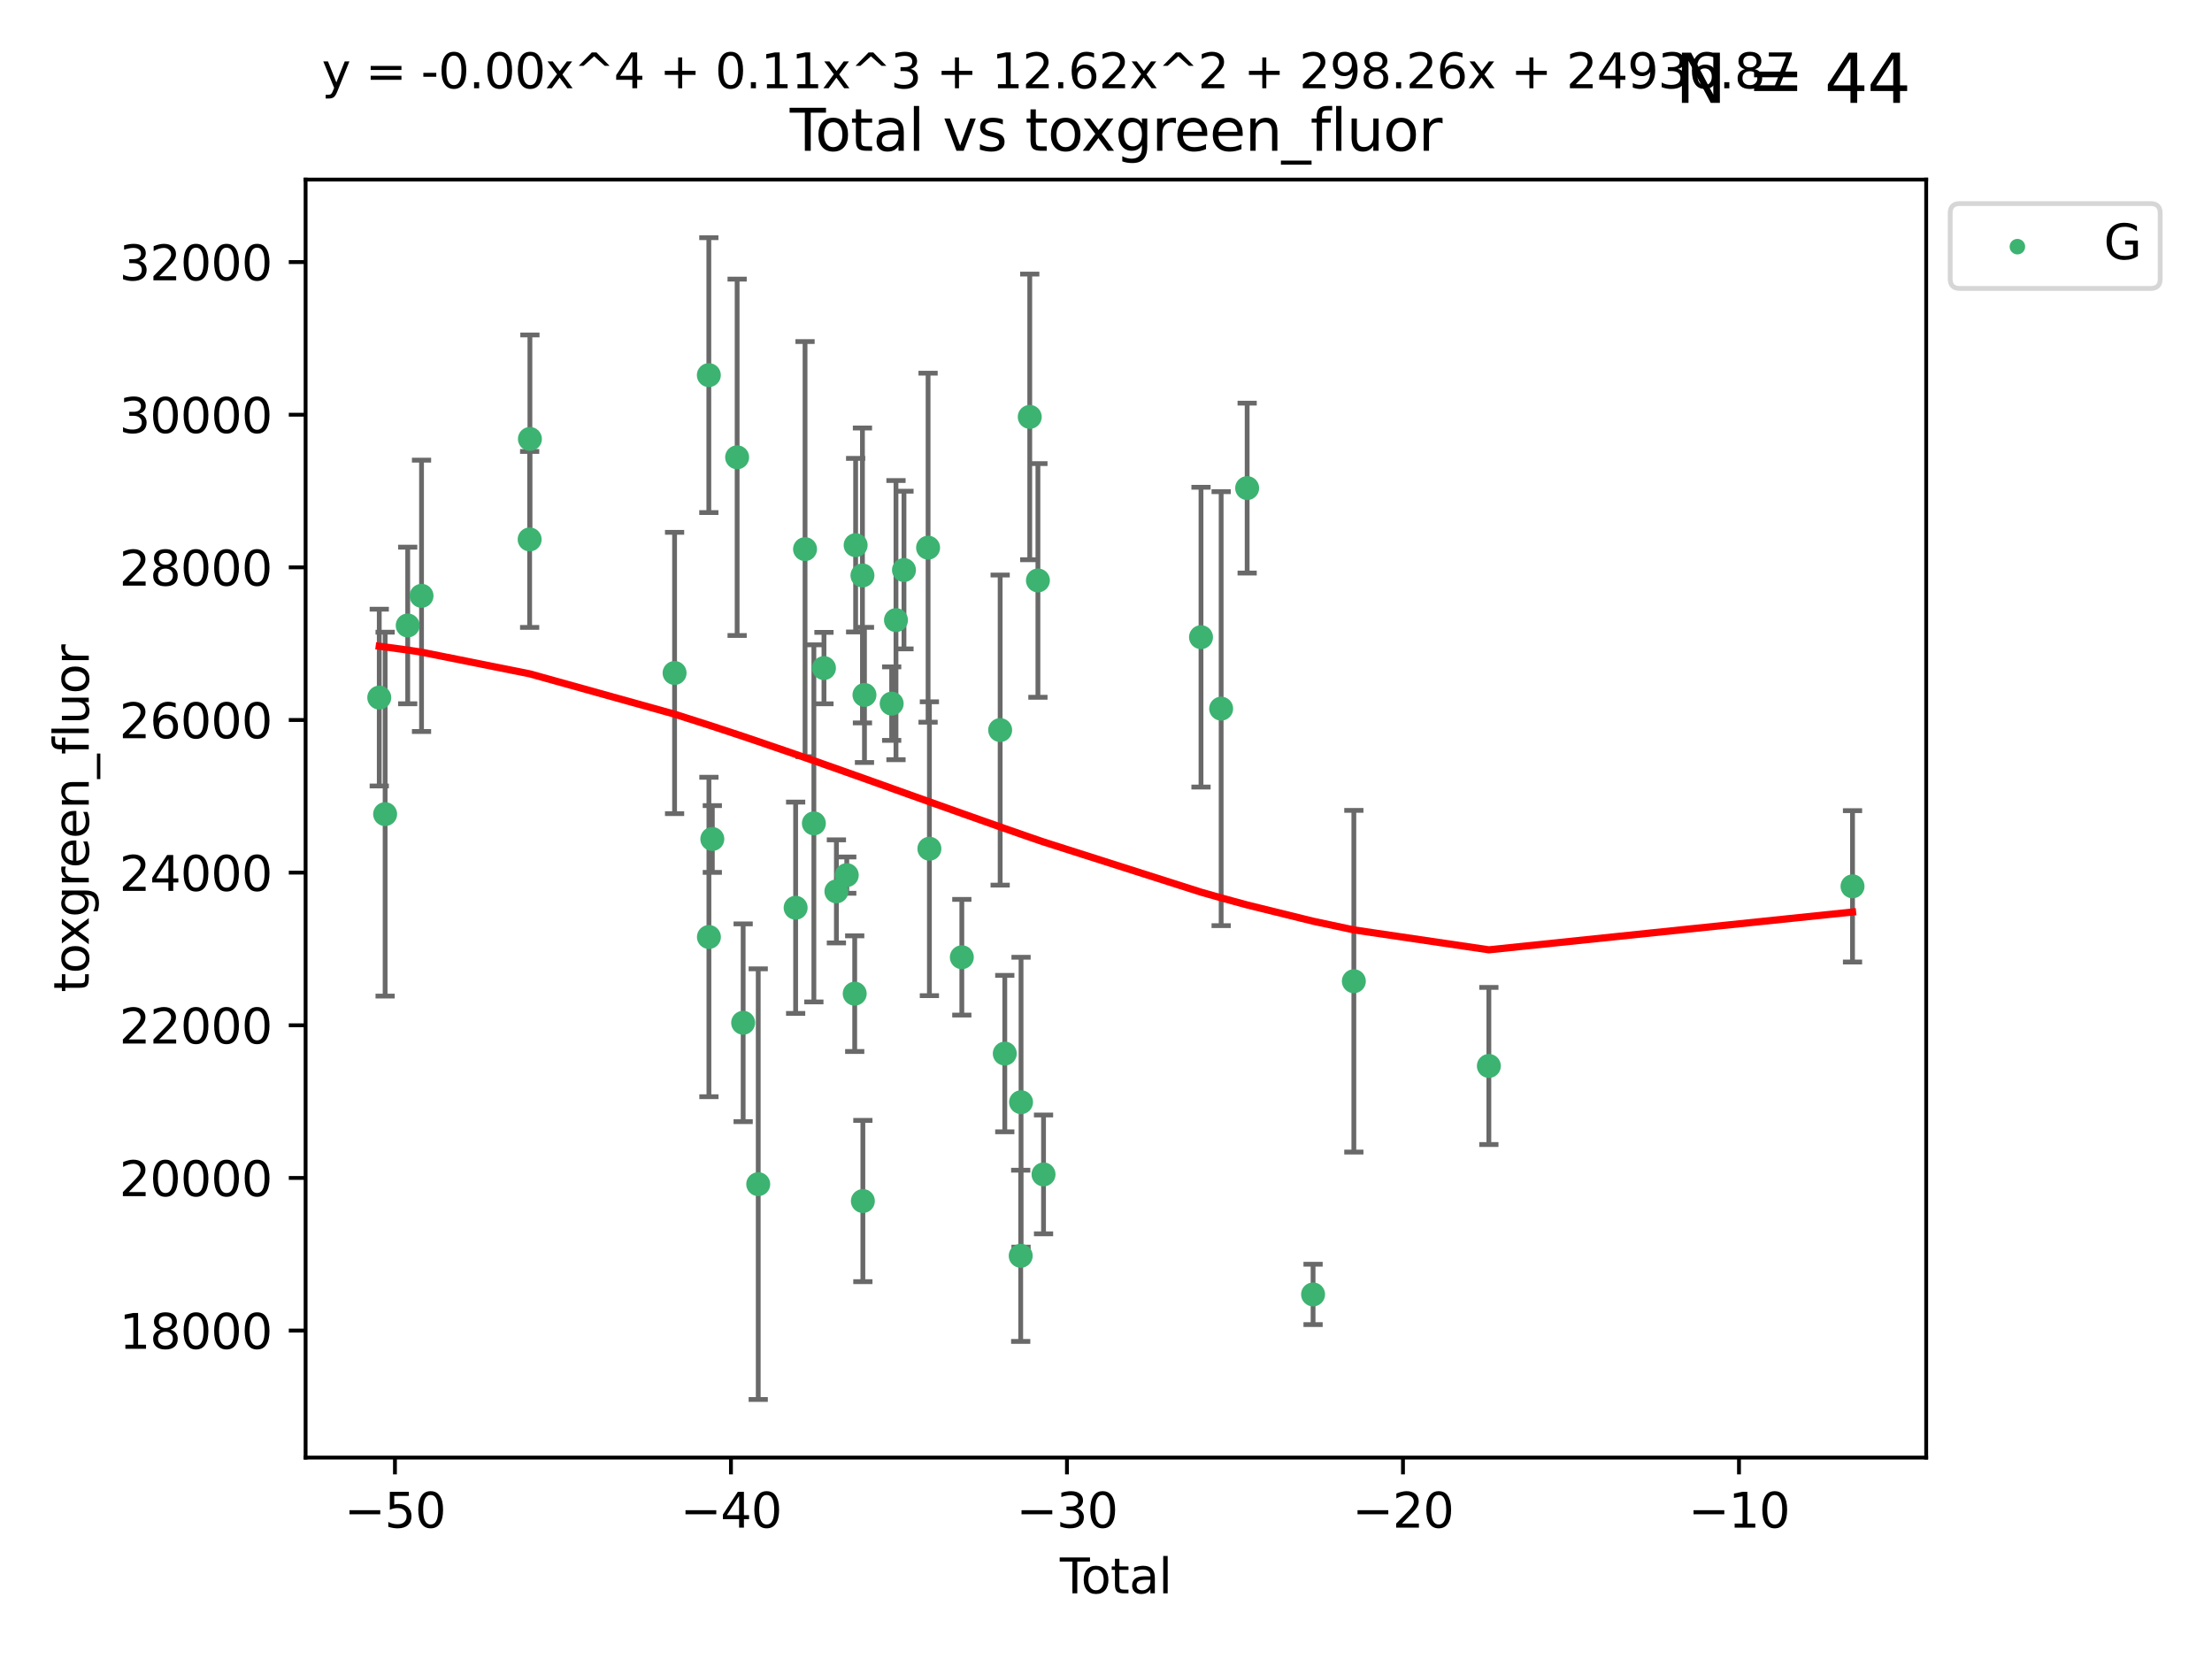 <?xml version="1.0" encoding="utf-8" standalone="no"?>
<!DOCTYPE svg PUBLIC "-//W3C//DTD SVG 1.1//EN"
  "http://www.w3.org/Graphics/SVG/1.1/DTD/svg11.dtd">
<svg xmlns:xlink="http://www.w3.org/1999/xlink" width="460.8pt" height="345.6pt" viewBox="0 0 460.8 345.6" xmlns="http://www.w3.org/2000/svg" version="1.1">
 <defs>
  <style type="text/css">*{stroke-linejoin: round; stroke-linecap: butt}</style>
 </defs>
 <g id="figure_1">
  <g id="patch_1">
   <path d="M 0 345.6 
L 460.8 345.6 
L 460.8 0 
L 0 0 
z
" style="fill: #ffffff"/>
  </g>
  <g id="axes_1">
   <g id="patch_2">
    <path d="M 63.661 303.64 
L 401.26 303.64 
L 401.26 37.411 
L 63.661 37.411 
z
" style="fill: #ffffff"/>
   </g>
   <g id="PathCollection_1">
    <defs>
     <path id="macd0b3ce5d" d="M 0 1.118 
C 0.297 1.118 0.581 1 0.791 0.791 
C 1 0.581 1.118 0.297 1.118 0 
C 1.118 -0.297 1 -0.581 0.791 -0.791 
C 0.581 -1 0.297 -1.118 0 -1.118 
C -0.297 -1.118 -0.581 -1 -0.791 -0.791 
C -1 -0.581 -1.118 -0.297 -1.118 0 
C -1.118 0.297 -1 0.581 -0.791 0.791 
C -0.581 1 -0.297 1.118 0 1.118 
z
" style="stroke: #3cb371"/>
    </defs>
    <g clip-path="url(#pa3735750d0)">
     <use xlink:href="#macd0b3ce5d" x="79.007" y="145.32" style="fill: #3cb371; stroke: #3cb371"/>
     <use xlink:href="#macd0b3ce5d" x="80.229" y="169.597" style="fill: #3cb371; stroke: #3cb371"/>
     <use xlink:href="#macd0b3ce5d" x="84.933" y="130.296" style="fill: #3cb371; stroke: #3cb371"/>
     <use xlink:href="#macd0b3ce5d" x="87.812" y="124.121" style="fill: #3cb371; stroke: #3cb371"/>
     <use xlink:href="#macd0b3ce5d" x="110.336" y="112.372" style="fill: #3cb371; stroke: #3cb371"/>
     <use xlink:href="#macd0b3ce5d" x="110.39" y="91.441" style="fill: #3cb371; stroke: #3cb371"/>
     <use xlink:href="#macd0b3ce5d" x="140.528" y="140.196" style="fill: #3cb371; stroke: #3cb371"/>
     <use xlink:href="#macd0b3ce5d" x="147.663" y="78.146" style="fill: #3cb371; stroke: #3cb371"/>
     <use xlink:href="#macd0b3ce5d" x="147.681" y="195.193" style="fill: #3cb371; stroke: #3cb371"/>
     <use xlink:href="#macd0b3ce5d" x="148.389" y="174.778" style="fill: #3cb371; stroke: #3cb371"/>
     <use xlink:href="#macd0b3ce5d" x="153.558" y="95.264" style="fill: #3cb371; stroke: #3cb371"/>
     <use xlink:href="#macd0b3ce5d" x="154.813" y="213.059" style="fill: #3cb371; stroke: #3cb371"/>
     <use xlink:href="#macd0b3ce5d" x="157.953" y="246.683" style="fill: #3cb371; stroke: #3cb371"/>
     <use xlink:href="#macd0b3ce5d" x="165.747" y="189.102" style="fill: #3cb371; stroke: #3cb371"/>
     <use xlink:href="#macd0b3ce5d" x="167.706" y="114.391" style="fill: #3cb371; stroke: #3cb371"/>
     <use xlink:href="#macd0b3ce5d" x="169.545" y="171.524" style="fill: #3cb371; stroke: #3cb371"/>
     <use xlink:href="#macd0b3ce5d" x="171.647" y="139.172" style="fill: #3cb371; stroke: #3cb371"/>
     <use xlink:href="#macd0b3ce5d" x="174.237" y="185.694" style="fill: #3cb371; stroke: #3cb371"/>
     <use xlink:href="#macd0b3ce5d" x="176.396" y="182.306" style="fill: #3cb371; stroke: #3cb371"/>
     <use xlink:href="#macd0b3ce5d" x="178.052" y="206.998" style="fill: #3cb371; stroke: #3cb371"/>
     <use xlink:href="#macd0b3ce5d" x="178.245" y="113.569" style="fill: #3cb371; stroke: #3cb371"/>
     <use xlink:href="#macd0b3ce5d" x="179.664" y="119.877" style="fill: #3cb371; stroke: #3cb371"/>
     <use xlink:href="#macd0b3ce5d" x="179.751" y="250.197" style="fill: #3cb371; stroke: #3cb371"/>
     <use xlink:href="#macd0b3ce5d" x="180.085" y="144.766" style="fill: #3cb371; stroke: #3cb371"/>
     <use xlink:href="#macd0b3ce5d" x="185.753" y="146.577" style="fill: #3cb371; stroke: #3cb371"/>
     <use xlink:href="#macd0b3ce5d" x="186.65" y="129.182" style="fill: #3cb371; stroke: #3cb371"/>
     <use xlink:href="#macd0b3ce5d" x="188.314" y="118.751" style="fill: #3cb371; stroke: #3cb371"/>
     <use xlink:href="#macd0b3ce5d" x="193.336" y="114.09" style="fill: #3cb371; stroke: #3cb371"/>
     <use xlink:href="#macd0b3ce5d" x="193.611" y="176.805" style="fill: #3cb371; stroke: #3cb371"/>
     <use xlink:href="#macd0b3ce5d" x="200.366" y="199.409" style="fill: #3cb371; stroke: #3cb371"/>
     <use xlink:href="#macd0b3ce5d" x="208.351" y="152.089" style="fill: #3cb371; stroke: #3cb371"/>
     <use xlink:href="#macd0b3ce5d" x="209.315" y="219.481" style="fill: #3cb371; stroke: #3cb371"/>
     <use xlink:href="#macd0b3ce5d" x="212.632" y="261.609" style="fill: #3cb371; stroke: #3cb371"/>
     <use xlink:href="#macd0b3ce5d" x="212.704" y="229.607" style="fill: #3cb371; stroke: #3cb371"/>
     <use xlink:href="#macd0b3ce5d" x="214.517" y="86.847" style="fill: #3cb371; stroke: #3cb371"/>
     <use xlink:href="#macd0b3ce5d" x="216.218" y="120.915" style="fill: #3cb371; stroke: #3cb371"/>
     <use xlink:href="#macd0b3ce5d" x="217.387" y="244.649" style="fill: #3cb371; stroke: #3cb371"/>
     <use xlink:href="#macd0b3ce5d" x="250.191" y="132.733" style="fill: #3cb371; stroke: #3cb371"/>
     <use xlink:href="#macd0b3ce5d" x="254.388" y="147.623" style="fill: #3cb371; stroke: #3cb371"/>
     <use xlink:href="#macd0b3ce5d" x="259.805" y="101.68" style="fill: #3cb371; stroke: #3cb371"/>
     <use xlink:href="#macd0b3ce5d" x="273.537" y="269.651" style="fill: #3cb371; stroke: #3cb371"/>
     <use xlink:href="#macd0b3ce5d" x="282.031" y="204.406" style="fill: #3cb371; stroke: #3cb371"/>
     <use xlink:href="#macd0b3ce5d" x="310.157" y="222.057" style="fill: #3cb371; stroke: #3cb371"/>
     <use xlink:href="#macd0b3ce5d" x="385.915" y="184.64" style="fill: #3cb371; stroke: #3cb371"/>
    </g>
   </g>
   <g id="matplotlib.axis_1">
    <g id="xtick_1">
     <g id="line2d_1">
      <defs>
       <path id="m3fa43f0f62" d="M 0 0 
L 0 3.5 
" style="stroke: #000000; stroke-width: 0.8"/>
      </defs>
      <g>
       <use xlink:href="#m3fa43f0f62" x="82.275" y="303.64" style="stroke: #000000; stroke-width: 0.8"/>
      </g>
     </g>
     <g id="text_1">
      <!-- −50 -->
      <g transform="translate(71.722 318.238)scale(0.1 -0.1)">
       <defs>
        <path id="DejaVuSans-2212" d="M 678 2272 
L 4684 2272 
L 4684 1741 
L 678 1741 
L 678 2272 
z
" transform="scale(0.016)"/>
        <path id="DejaVuSans-35" d="M 691 4666 
L 3169 4666 
L 3169 4134 
L 1269 4134 
L 1269 2991 
Q 1406 3038 1543 3061 
Q 1681 3084 1819 3084 
Q 2600 3084 3056 2656 
Q 3513 2228 3513 1497 
Q 3513 744 3044 326 
Q 2575 -91 1722 -91 
Q 1428 -91 1123 -41 
Q 819 9 494 109 
L 494 744 
Q 775 591 1075 516 
Q 1375 441 1709 441 
Q 2250 441 2565 725 
Q 2881 1009 2881 1497 
Q 2881 1984 2565 2268 
Q 2250 2553 1709 2553 
Q 1456 2553 1204 2497 
Q 953 2441 691 2322 
L 691 4666 
z
" transform="scale(0.016)"/>
        <path id="DejaVuSans-30" d="M 2034 4250 
Q 1547 4250 1301 3770 
Q 1056 3291 1056 2328 
Q 1056 1369 1301 889 
Q 1547 409 2034 409 
Q 2525 409 2770 889 
Q 3016 1369 3016 2328 
Q 3016 3291 2770 3770 
Q 2525 4250 2034 4250 
z
M 2034 4750 
Q 2819 4750 3233 4129 
Q 3647 3509 3647 2328 
Q 3647 1150 3233 529 
Q 2819 -91 2034 -91 
Q 1250 -91 836 529 
Q 422 1150 422 2328 
Q 422 3509 836 4129 
Q 1250 4750 2034 4750 
z
" transform="scale(0.016)"/>
       </defs>
       <use xlink:href="#DejaVuSans-2212"/>
       <use xlink:href="#DejaVuSans-35" x="83.789"/>
       <use xlink:href="#DejaVuSans-30" x="147.412"/>
      </g>
     </g>
    </g>
    <g id="xtick_2">
     <g id="line2d_2">
      <g>
       <use xlink:href="#m3fa43f0f62" x="152.272" y="303.64" style="stroke: #000000; stroke-width: 0.8"/>
      </g>
     </g>
     <g id="text_2">
      <!-- −40 -->
      <g transform="translate(141.719 318.238)scale(0.1 -0.1)">
       <defs>
        <path id="DejaVuSans-34" d="M 2419 4116 
L 825 1625 
L 2419 1625 
L 2419 4116 
z
M 2253 4666 
L 3047 4666 
L 3047 1625 
L 3713 1625 
L 3713 1100 
L 3047 1100 
L 3047 0 
L 2419 0 
L 2419 1100 
L 313 1100 
L 313 1709 
L 2253 4666 
z
" transform="scale(0.016)"/>
       </defs>
       <use xlink:href="#DejaVuSans-2212"/>
       <use xlink:href="#DejaVuSans-34" x="83.789"/>
       <use xlink:href="#DejaVuSans-30" x="147.412"/>
      </g>
     </g>
    </g>
    <g id="xtick_3">
     <g id="line2d_3">
      <g>
       <use xlink:href="#m3fa43f0f62" x="222.269" y="303.64" style="stroke: #000000; stroke-width: 0.8"/>
      </g>
     </g>
     <g id="text_3">
      <!-- −30 -->
      <g transform="translate(211.717 318.238)scale(0.1 -0.1)">
       <defs>
        <path id="DejaVuSans-33" d="M 2597 2516 
Q 3050 2419 3304 2112 
Q 3559 1806 3559 1356 
Q 3559 666 3084 287 
Q 2609 -91 1734 -91 
Q 1441 -91 1130 -33 
Q 819 25 488 141 
L 488 750 
Q 750 597 1062 519 
Q 1375 441 1716 441 
Q 2309 441 2620 675 
Q 2931 909 2931 1356 
Q 2931 1769 2642 2001 
Q 2353 2234 1838 2234 
L 1294 2234 
L 1294 2753 
L 1863 2753 
Q 2328 2753 2575 2939 
Q 2822 3125 2822 3475 
Q 2822 3834 2567 4026 
Q 2313 4219 1838 4219 
Q 1578 4219 1281 4162 
Q 984 4106 628 3988 
L 628 4550 
Q 988 4650 1302 4700 
Q 1616 4750 1894 4750 
Q 2613 4750 3031 4423 
Q 3450 4097 3450 3541 
Q 3450 3153 3228 2886 
Q 3006 2619 2597 2516 
z
" transform="scale(0.016)"/>
       </defs>
       <use xlink:href="#DejaVuSans-2212"/>
       <use xlink:href="#DejaVuSans-33" x="83.789"/>
       <use xlink:href="#DejaVuSans-30" x="147.412"/>
      </g>
     </g>
    </g>
    <g id="xtick_4">
     <g id="line2d_4">
      <g>
       <use xlink:href="#m3fa43f0f62" x="292.266" y="303.64" style="stroke: #000000; stroke-width: 0.8"/>
      </g>
     </g>
     <g id="text_4">
      <!-- −20 -->
      <g transform="translate(281.714 318.238)scale(0.1 -0.1)">
       <defs>
        <path id="DejaVuSans-32" d="M 1228 531 
L 3431 531 
L 3431 0 
L 469 0 
L 469 531 
Q 828 903 1448 1529 
Q 2069 2156 2228 2338 
Q 2531 2678 2651 2914 
Q 2772 3150 2772 3378 
Q 2772 3750 2511 3984 
Q 2250 4219 1831 4219 
Q 1534 4219 1204 4116 
Q 875 4013 500 3803 
L 500 4441 
Q 881 4594 1212 4672 
Q 1544 4750 1819 4750 
Q 2544 4750 2975 4387 
Q 3406 4025 3406 3419 
Q 3406 3131 3298 2873 
Q 3191 2616 2906 2266 
Q 2828 2175 2409 1742 
Q 1991 1309 1228 531 
z
" transform="scale(0.016)"/>
       </defs>
       <use xlink:href="#DejaVuSans-2212"/>
       <use xlink:href="#DejaVuSans-32" x="83.789"/>
       <use xlink:href="#DejaVuSans-30" x="147.412"/>
      </g>
     </g>
    </g>
    <g id="xtick_5">
     <g id="line2d_5">
      <g>
       <use xlink:href="#m3fa43f0f62" x="362.263" y="303.64" style="stroke: #000000; stroke-width: 0.8"/>
      </g>
     </g>
     <g id="text_5">
      <!-- −10 -->
      <g transform="translate(351.711 318.238)scale(0.1 -0.1)">
       <defs>
        <path id="DejaVuSans-31" d="M 794 531 
L 1825 531 
L 1825 4091 
L 703 3866 
L 703 4441 
L 1819 4666 
L 2450 4666 
L 2450 531 
L 3481 531 
L 3481 0 
L 794 0 
L 794 531 
z
" transform="scale(0.016)"/>
       </defs>
       <use xlink:href="#DejaVuSans-2212"/>
       <use xlink:href="#DejaVuSans-31" x="83.789"/>
       <use xlink:href="#DejaVuSans-30" x="147.412"/>
      </g>
     </g>
    </g>
    <g id="text_6">
     <!-- Total -->
     <g transform="translate(220.784 331.917)scale(0.1 -0.1)">
      <defs>
       <path id="DejaVuSans-54" d="M -19 4666 
L 3928 4666 
L 3928 4134 
L 2272 4134 
L 2272 0 
L 1638 0 
L 1638 4134 
L -19 4134 
L -19 4666 
z
" transform="scale(0.016)"/>
       <path id="DejaVuSans-6f" d="M 1959 3097 
Q 1497 3097 1228 2736 
Q 959 2375 959 1747 
Q 959 1119 1226 758 
Q 1494 397 1959 397 
Q 2419 397 2687 759 
Q 2956 1122 2956 1747 
Q 2956 2369 2687 2733 
Q 2419 3097 1959 3097 
z
M 1959 3584 
Q 2709 3584 3137 3096 
Q 3566 2609 3566 1747 
Q 3566 888 3137 398 
Q 2709 -91 1959 -91 
Q 1206 -91 779 398 
Q 353 888 353 1747 
Q 353 2609 779 3096 
Q 1206 3584 1959 3584 
z
" transform="scale(0.016)"/>
       <path id="DejaVuSans-74" d="M 1172 4494 
L 1172 3500 
L 2356 3500 
L 2356 3053 
L 1172 3053 
L 1172 1153 
Q 1172 725 1289 603 
Q 1406 481 1766 481 
L 2356 481 
L 2356 0 
L 1766 0 
Q 1100 0 847 248 
Q 594 497 594 1153 
L 594 3053 
L 172 3053 
L 172 3500 
L 594 3500 
L 594 4494 
L 1172 4494 
z
" transform="scale(0.016)"/>
       <path id="DejaVuSans-61" d="M 2194 1759 
Q 1497 1759 1228 1600 
Q 959 1441 959 1056 
Q 959 750 1161 570 
Q 1363 391 1709 391 
Q 2188 391 2477 730 
Q 2766 1069 2766 1631 
L 2766 1759 
L 2194 1759 
z
M 3341 1997 
L 3341 0 
L 2766 0 
L 2766 531 
Q 2569 213 2275 61 
Q 1981 -91 1556 -91 
Q 1019 -91 701 211 
Q 384 513 384 1019 
Q 384 1609 779 1909 
Q 1175 2209 1959 2209 
L 2766 2209 
L 2766 2266 
Q 2766 2663 2505 2880 
Q 2244 3097 1772 3097 
Q 1472 3097 1187 3025 
Q 903 2953 641 2809 
L 641 3341 
Q 956 3463 1253 3523 
Q 1550 3584 1831 3584 
Q 2591 3584 2966 3190 
Q 3341 2797 3341 1997 
z
" transform="scale(0.016)"/>
       <path id="DejaVuSans-6c" d="M 603 4863 
L 1178 4863 
L 1178 0 
L 603 0 
L 603 4863 
z
" transform="scale(0.016)"/>
      </defs>
      <use xlink:href="#DejaVuSans-54"/>
      <use xlink:href="#DejaVuSans-6f" x="44.084"/>
      <use xlink:href="#DejaVuSans-74" x="105.266"/>
      <use xlink:href="#DejaVuSans-61" x="144.475"/>
      <use xlink:href="#DejaVuSans-6c" x="205.754"/>
     </g>
    </g>
   </g>
   <g id="matplotlib.axis_2">
    <g id="ytick_1">
     <g id="line2d_6">
      <defs>
       <path id="m1c083dc491" d="M 0 0 
L -3.5 0 
" style="stroke: #000000; stroke-width: 0.8"/>
      </defs>
      <g>
       <use xlink:href="#m1c083dc491" x="63.661" y="277.18" style="stroke: #000000; stroke-width: 0.8"/>
      </g>
     </g>
     <g id="text_7">
      <!-- 18000 -->
      <g transform="translate(24.849 280.979)scale(0.1 -0.1)">
       <defs>
        <path id="DejaVuSans-38" d="M 2034 2216 
Q 1584 2216 1326 1975 
Q 1069 1734 1069 1313 
Q 1069 891 1326 650 
Q 1584 409 2034 409 
Q 2484 409 2743 651 
Q 3003 894 3003 1313 
Q 3003 1734 2745 1975 
Q 2488 2216 2034 2216 
z
M 1403 2484 
Q 997 2584 770 2862 
Q 544 3141 544 3541 
Q 544 4100 942 4425 
Q 1341 4750 2034 4750 
Q 2731 4750 3128 4425 
Q 3525 4100 3525 3541 
Q 3525 3141 3298 2862 
Q 3072 2584 2669 2484 
Q 3125 2378 3379 2068 
Q 3634 1759 3634 1313 
Q 3634 634 3220 271 
Q 2806 -91 2034 -91 
Q 1263 -91 848 271 
Q 434 634 434 1313 
Q 434 1759 690 2068 
Q 947 2378 1403 2484 
z
M 1172 3481 
Q 1172 3119 1398 2916 
Q 1625 2713 2034 2713 
Q 2441 2713 2670 2916 
Q 2900 3119 2900 3481 
Q 2900 3844 2670 4047 
Q 2441 4250 2034 4250 
Q 1625 4250 1398 4047 
Q 1172 3844 1172 3481 
z
" transform="scale(0.016)"/>
       </defs>
       <use xlink:href="#DejaVuSans-31"/>
       <use xlink:href="#DejaVuSans-38" x="63.623"/>
       <use xlink:href="#DejaVuSans-30" x="127.246"/>
       <use xlink:href="#DejaVuSans-30" x="190.869"/>
       <use xlink:href="#DejaVuSans-30" x="254.492"/>
      </g>
     </g>
    </g>
    <g id="ytick_2">
     <g id="line2d_7">
      <g>
       <use xlink:href="#m1c083dc491" x="63.661" y="245.382" style="stroke: #000000; stroke-width: 0.8"/>
      </g>
     </g>
     <g id="text_8">
      <!-- 20000 -->
      <g transform="translate(24.849 249.181)scale(0.1 -0.1)">
       <use xlink:href="#DejaVuSans-32"/>
       <use xlink:href="#DejaVuSans-30" x="63.623"/>
       <use xlink:href="#DejaVuSans-30" x="127.246"/>
       <use xlink:href="#DejaVuSans-30" x="190.869"/>
       <use xlink:href="#DejaVuSans-30" x="254.492"/>
      </g>
     </g>
    </g>
    <g id="ytick_3">
     <g id="line2d_8">
      <g>
       <use xlink:href="#m1c083dc491" x="63.661" y="213.584" style="stroke: #000000; stroke-width: 0.8"/>
      </g>
     </g>
     <g id="text_9">
      <!-- 22000 -->
      <g transform="translate(24.849 217.383)scale(0.1 -0.1)">
       <use xlink:href="#DejaVuSans-32"/>
       <use xlink:href="#DejaVuSans-32" x="63.623"/>
       <use xlink:href="#DejaVuSans-30" x="127.246"/>
       <use xlink:href="#DejaVuSans-30" x="190.869"/>
       <use xlink:href="#DejaVuSans-30" x="254.492"/>
      </g>
     </g>
    </g>
    <g id="ytick_4">
     <g id="line2d_9">
      <g>
       <use xlink:href="#m1c083dc491" x="63.661" y="181.786" style="stroke: #000000; stroke-width: 0.8"/>
      </g>
     </g>
     <g id="text_10">
      <!-- 24000 -->
      <g transform="translate(24.849 185.585)scale(0.1 -0.1)">
       <use xlink:href="#DejaVuSans-32"/>
       <use xlink:href="#DejaVuSans-34" x="63.623"/>
       <use xlink:href="#DejaVuSans-30" x="127.246"/>
       <use xlink:href="#DejaVuSans-30" x="190.869"/>
       <use xlink:href="#DejaVuSans-30" x="254.492"/>
      </g>
     </g>
    </g>
    <g id="ytick_5">
     <g id="line2d_10">
      <g>
       <use xlink:href="#m1c083dc491" x="63.661" y="149.988" style="stroke: #000000; stroke-width: 0.8"/>
      </g>
     </g>
     <g id="text_11">
      <!-- 26000 -->
      <g transform="translate(24.849 153.787)scale(0.1 -0.1)">
       <defs>
        <path id="DejaVuSans-36" d="M 2113 2584 
Q 1688 2584 1439 2293 
Q 1191 2003 1191 1497 
Q 1191 994 1439 701 
Q 1688 409 2113 409 
Q 2538 409 2786 701 
Q 3034 994 3034 1497 
Q 3034 2003 2786 2293 
Q 2538 2584 2113 2584 
z
M 3366 4563 
L 3366 3988 
Q 3128 4100 2886 4159 
Q 2644 4219 2406 4219 
Q 1781 4219 1451 3797 
Q 1122 3375 1075 2522 
Q 1259 2794 1537 2939 
Q 1816 3084 2150 3084 
Q 2853 3084 3261 2657 
Q 3669 2231 3669 1497 
Q 3669 778 3244 343 
Q 2819 -91 2113 -91 
Q 1303 -91 875 529 
Q 447 1150 447 2328 
Q 447 3434 972 4092 
Q 1497 4750 2381 4750 
Q 2619 4750 2861 4703 
Q 3103 4656 3366 4563 
z
" transform="scale(0.016)"/>
       </defs>
       <use xlink:href="#DejaVuSans-32"/>
       <use xlink:href="#DejaVuSans-36" x="63.623"/>
       <use xlink:href="#DejaVuSans-30" x="127.246"/>
       <use xlink:href="#DejaVuSans-30" x="190.869"/>
       <use xlink:href="#DejaVuSans-30" x="254.492"/>
      </g>
     </g>
    </g>
    <g id="ytick_6">
     <g id="line2d_11">
      <g>
       <use xlink:href="#m1c083dc491" x="63.661" y="118.19" style="stroke: #000000; stroke-width: 0.8"/>
      </g>
     </g>
     <g id="text_12">
      <!-- 28000 -->
      <g transform="translate(24.849 121.99)scale(0.1 -0.1)">
       <use xlink:href="#DejaVuSans-32"/>
       <use xlink:href="#DejaVuSans-38" x="63.623"/>
       <use xlink:href="#DejaVuSans-30" x="127.246"/>
       <use xlink:href="#DejaVuSans-30" x="190.869"/>
       <use xlink:href="#DejaVuSans-30" x="254.492"/>
      </g>
     </g>
    </g>
    <g id="ytick_7">
     <g id="line2d_12">
      <g>
       <use xlink:href="#m1c083dc491" x="63.661" y="86.392" style="stroke: #000000; stroke-width: 0.8"/>
      </g>
     </g>
     <g id="text_13">
      <!-- 30000 -->
      <g transform="translate(24.849 90.192)scale(0.1 -0.1)">
       <use xlink:href="#DejaVuSans-33"/>
       <use xlink:href="#DejaVuSans-30" x="63.623"/>
       <use xlink:href="#DejaVuSans-30" x="127.246"/>
       <use xlink:href="#DejaVuSans-30" x="190.869"/>
       <use xlink:href="#DejaVuSans-30" x="254.492"/>
      </g>
     </g>
    </g>
    <g id="ytick_8">
     <g id="line2d_13">
      <g>
       <use xlink:href="#m1c083dc491" x="63.661" y="54.595" style="stroke: #000000; stroke-width: 0.8"/>
      </g>
     </g>
     <g id="text_14">
      <!-- 32000 -->
      <g transform="translate(24.849 58.394)scale(0.1 -0.1)">
       <use xlink:href="#DejaVuSans-33"/>
       <use xlink:href="#DejaVuSans-32" x="63.623"/>
       <use xlink:href="#DejaVuSans-30" x="127.246"/>
       <use xlink:href="#DejaVuSans-30" x="190.869"/>
       <use xlink:href="#DejaVuSans-30" x="254.492"/>
      </g>
     </g>
    </g>
    <g id="text_15">
     <!-- toxgreen_fluor -->
     <g transform="translate(18.491 206.72)rotate(-90)scale(0.1 -0.1)">
      <defs>
       <path id="DejaVuSans-78" d="M 3513 3500 
L 2247 1797 
L 3578 0 
L 2900 0 
L 1881 1375 
L 863 0 
L 184 0 
L 1544 1831 
L 300 3500 
L 978 3500 
L 1906 2253 
L 2834 3500 
L 3513 3500 
z
" transform="scale(0.016)"/>
       <path id="DejaVuSans-67" d="M 2906 1791 
Q 2906 2416 2648 2759 
Q 2391 3103 1925 3103 
Q 1463 3103 1205 2759 
Q 947 2416 947 1791 
Q 947 1169 1205 825 
Q 1463 481 1925 481 
Q 2391 481 2648 825 
Q 2906 1169 2906 1791 
z
M 3481 434 
Q 3481 -459 3084 -895 
Q 2688 -1331 1869 -1331 
Q 1566 -1331 1297 -1286 
Q 1028 -1241 775 -1147 
L 775 -588 
Q 1028 -725 1275 -790 
Q 1522 -856 1778 -856 
Q 2344 -856 2625 -561 
Q 2906 -266 2906 331 
L 2906 616 
Q 2728 306 2450 153 
Q 2172 0 1784 0 
Q 1141 0 747 490 
Q 353 981 353 1791 
Q 353 2603 747 3093 
Q 1141 3584 1784 3584 
Q 2172 3584 2450 3431 
Q 2728 3278 2906 2969 
L 2906 3500 
L 3481 3500 
L 3481 434 
z
" transform="scale(0.016)"/>
       <path id="DejaVuSans-72" d="M 2631 2963 
Q 2534 3019 2420 3045 
Q 2306 3072 2169 3072 
Q 1681 3072 1420 2755 
Q 1159 2438 1159 1844 
L 1159 0 
L 581 0 
L 581 3500 
L 1159 3500 
L 1159 2956 
Q 1341 3275 1631 3429 
Q 1922 3584 2338 3584 
Q 2397 3584 2469 3576 
Q 2541 3569 2628 3553 
L 2631 2963 
z
" transform="scale(0.016)"/>
       <path id="DejaVuSans-65" d="M 3597 1894 
L 3597 1613 
L 953 1613 
Q 991 1019 1311 708 
Q 1631 397 2203 397 
Q 2534 397 2845 478 
Q 3156 559 3463 722 
L 3463 178 
Q 3153 47 2828 -22 
Q 2503 -91 2169 -91 
Q 1331 -91 842 396 
Q 353 884 353 1716 
Q 353 2575 817 3079 
Q 1281 3584 2069 3584 
Q 2775 3584 3186 3129 
Q 3597 2675 3597 1894 
z
M 3022 2063 
Q 3016 2534 2758 2815 
Q 2500 3097 2075 3097 
Q 1594 3097 1305 2825 
Q 1016 2553 972 2059 
L 3022 2063 
z
" transform="scale(0.016)"/>
       <path id="DejaVuSans-6e" d="M 3513 2113 
L 3513 0 
L 2938 0 
L 2938 2094 
Q 2938 2591 2744 2837 
Q 2550 3084 2163 3084 
Q 1697 3084 1428 2787 
Q 1159 2491 1159 1978 
L 1159 0 
L 581 0 
L 581 3500 
L 1159 3500 
L 1159 2956 
Q 1366 3272 1645 3428 
Q 1925 3584 2291 3584 
Q 2894 3584 3203 3211 
Q 3513 2838 3513 2113 
z
" transform="scale(0.016)"/>
       <path id="DejaVuSans-5f" d="M 3263 -1063 
L 3263 -1509 
L -63 -1509 
L -63 -1063 
L 3263 -1063 
z
" transform="scale(0.016)"/>
       <path id="DejaVuSans-66" d="M 2375 4863 
L 2375 4384 
L 1825 4384 
Q 1516 4384 1395 4259 
Q 1275 4134 1275 3809 
L 1275 3500 
L 2222 3500 
L 2222 3053 
L 1275 3053 
L 1275 0 
L 697 0 
L 697 3053 
L 147 3053 
L 147 3500 
L 697 3500 
L 697 3744 
Q 697 4328 969 4595 
Q 1241 4863 1831 4863 
L 2375 4863 
z
" transform="scale(0.016)"/>
       <path id="DejaVuSans-75" d="M 544 1381 
L 544 3500 
L 1119 3500 
L 1119 1403 
Q 1119 906 1312 657 
Q 1506 409 1894 409 
Q 2359 409 2629 706 
Q 2900 1003 2900 1516 
L 2900 3500 
L 3475 3500 
L 3475 0 
L 2900 0 
L 2900 538 
Q 2691 219 2414 64 
Q 2138 -91 1772 -91 
Q 1169 -91 856 284 
Q 544 659 544 1381 
z
M 1991 3584 
L 1991 3584 
z
" transform="scale(0.016)"/>
      </defs>
      <use xlink:href="#DejaVuSans-74"/>
      <use xlink:href="#DejaVuSans-6f" x="39.209"/>
      <use xlink:href="#DejaVuSans-78" x="97.266"/>
      <use xlink:href="#DejaVuSans-67" x="156.445"/>
      <use xlink:href="#DejaVuSans-72" x="219.922"/>
      <use xlink:href="#DejaVuSans-65" x="258.785"/>
      <use xlink:href="#DejaVuSans-65" x="320.309"/>
      <use xlink:href="#DejaVuSans-6e" x="381.832"/>
      <use xlink:href="#DejaVuSans-5f" x="445.211"/>
      <use xlink:href="#DejaVuSans-66" x="495.211"/>
      <use xlink:href="#DejaVuSans-6c" x="530.416"/>
      <use xlink:href="#DejaVuSans-75" x="558.199"/>
      <use xlink:href="#DejaVuSans-6f" x="621.578"/>
      <use xlink:href="#DejaVuSans-72" x="682.76"/>
     </g>
    </g>
   </g>
   <g id="LineCollection_1">
    <path d="M 79.007 163.732 
L 79.007 126.908 
" clip-path="url(#pa3735750d0)" style="fill: none; stroke: #696969"/>
    <path d="M 80.229 207.501 
L 80.229 131.693 
" clip-path="url(#pa3735750d0)" style="fill: none; stroke: #696969"/>
    <path d="M 84.933 146.61 
L 84.933 113.982 
" clip-path="url(#pa3735750d0)" style="fill: none; stroke: #696969"/>
    <path d="M 87.812 152.384 
L 87.812 95.857 
" clip-path="url(#pa3735750d0)" style="fill: none; stroke: #696969"/>
    <path d="M 110.336 130.698 
L 110.336 94.046 
" clip-path="url(#pa3735750d0)" style="fill: none; stroke: #696969"/>
    <path d="M 110.39 113.102 
L 110.39 69.779 
" clip-path="url(#pa3735750d0)" style="fill: none; stroke: #696969"/>
    <path d="M 140.528 169.496 
L 140.528 110.896 
" clip-path="url(#pa3735750d0)" style="fill: none; stroke: #696969"/>
    <path d="M 147.663 106.78 
L 147.663 49.513 
" clip-path="url(#pa3735750d0)" style="fill: none; stroke: #696969"/>
    <path d="M 147.681 228.467 
L 147.681 161.919 
" clip-path="url(#pa3735750d0)" style="fill: none; stroke: #696969"/>
    <path d="M 148.389 181.735 
L 148.389 167.82 
" clip-path="url(#pa3735750d0)" style="fill: none; stroke: #696969"/>
    <path d="M 153.558 132.382 
L 153.558 58.147 
" clip-path="url(#pa3735750d0)" style="fill: none; stroke: #696969"/>
    <path d="M 154.813 233.659 
L 154.813 192.459 
" clip-path="url(#pa3735750d0)" style="fill: none; stroke: #696969"/>
    <path d="M 157.953 291.539 
L 157.953 201.827 
" clip-path="url(#pa3735750d0)" style="fill: none; stroke: #696969"/>
    <path d="M 165.747 211.113 
L 165.747 167.092 
" clip-path="url(#pa3735750d0)" style="fill: none; stroke: #696969"/>
    <path d="M 167.706 157.627 
L 167.706 71.155 
" clip-path="url(#pa3735750d0)" style="fill: none; stroke: #696969"/>
    <path d="M 169.545 208.719 
L 169.545 134.329 
" clip-path="url(#pa3735750d0)" style="fill: none; stroke: #696969"/>
    <path d="M 171.647 146.611 
L 171.647 131.733 
" clip-path="url(#pa3735750d0)" style="fill: none; stroke: #696969"/>
    <path d="M 174.237 196.431 
L 174.237 174.958 
" clip-path="url(#pa3735750d0)" style="fill: none; stroke: #696969"/>
    <path d="M 176.396 186.085 
L 176.396 178.527 
" clip-path="url(#pa3735750d0)" style="fill: none; stroke: #696969"/>
    <path d="M 178.052 219.045 
L 178.052 194.951 
" clip-path="url(#pa3735750d0)" style="fill: none; stroke: #696969"/>
    <path d="M 178.245 131.647 
L 178.245 95.491 
" clip-path="url(#pa3735750d0)" style="fill: none; stroke: #696969"/>
    <path d="M 179.664 150.594 
L 179.664 89.161 
" clip-path="url(#pa3735750d0)" style="fill: none; stroke: #696969"/>
    <path d="M 179.751 266.994 
L 179.751 233.4 
" clip-path="url(#pa3735750d0)" style="fill: none; stroke: #696969"/>
    <path d="M 180.085 158.84 
L 180.085 130.692 
" clip-path="url(#pa3735750d0)" style="fill: none; stroke: #696969"/>
    <path d="M 185.753 154.235 
L 185.753 138.919 
" clip-path="url(#pa3735750d0)" style="fill: none; stroke: #696969"/>
    <path d="M 186.65 158.257 
L 186.65 100.108 
" clip-path="url(#pa3735750d0)" style="fill: none; stroke: #696969"/>
    <path d="M 188.314 135.172 
L 188.314 102.331 
" clip-path="url(#pa3735750d0)" style="fill: none; stroke: #696969"/>
    <path d="M 193.336 150.444 
L 193.336 77.736 
" clip-path="url(#pa3735750d0)" style="fill: none; stroke: #696969"/>
    <path d="M 193.611 207.414 
L 193.611 146.196 
" clip-path="url(#pa3735750d0)" style="fill: none; stroke: #696969"/>
    <path d="M 200.366 211.458 
L 200.366 187.361 
" clip-path="url(#pa3735750d0)" style="fill: none; stroke: #696969"/>
    <path d="M 208.351 184.386 
L 208.351 119.793 
" clip-path="url(#pa3735750d0)" style="fill: none; stroke: #696969"/>
    <path d="M 209.315 235.774 
L 209.315 203.187 
" clip-path="url(#pa3735750d0)" style="fill: none; stroke: #696969"/>
    <path d="M 212.632 279.442 
L 212.632 243.775 
" clip-path="url(#pa3735750d0)" style="fill: none; stroke: #696969"/>
    <path d="M 212.704 259.799 
L 212.704 199.415 
" clip-path="url(#pa3735750d0)" style="fill: none; stroke: #696969"/>
    <path d="M 214.517 116.602 
L 214.517 57.093 
" clip-path="url(#pa3735750d0)" style="fill: none; stroke: #696969"/>
    <path d="M 216.218 145.255 
L 216.218 96.574 
" clip-path="url(#pa3735750d0)" style="fill: none; stroke: #696969"/>
    <path d="M 217.387 257.028 
L 217.387 232.27 
" clip-path="url(#pa3735750d0)" style="fill: none; stroke: #696969"/>
    <path d="M 250.191 163.96 
L 250.191 101.507 
" clip-path="url(#pa3735750d0)" style="fill: none; stroke: #696969"/>
    <path d="M 254.388 192.827 
L 254.388 102.42 
" clip-path="url(#pa3735750d0)" style="fill: none; stroke: #696969"/>
    <path d="M 259.805 119.378 
L 259.805 83.982 
" clip-path="url(#pa3735750d0)" style="fill: none; stroke: #696969"/>
    <path d="M 273.537 275.936 
L 273.537 263.366 
" clip-path="url(#pa3735750d0)" style="fill: none; stroke: #696969"/>
    <path d="M 282.031 239.996 
L 282.031 168.817 
" clip-path="url(#pa3735750d0)" style="fill: none; stroke: #696969"/>
    <path d="M 310.157 238.422 
L 310.157 205.692 
" clip-path="url(#pa3735750d0)" style="fill: none; stroke: #696969"/>
    <path d="M 385.915 200.407 
L 385.915 168.874 
" clip-path="url(#pa3735750d0)" style="fill: none; stroke: #696969"/>
   </g>
   <g id="line2d_14">
    <defs>
     <path id="m201f6d4715" d="M 2 0 
L -2 -0 
" style="stroke: #696969"/>
    </defs>
    <g clip-path="url(#pa3735750d0)">
     <use xlink:href="#m201f6d4715" x="79.007" y="163.732" style="fill: #696969; stroke: #696969"/>
     <use xlink:href="#m201f6d4715" x="80.229" y="207.501" style="fill: #696969; stroke: #696969"/>
     <use xlink:href="#m201f6d4715" x="84.933" y="146.61" style="fill: #696969; stroke: #696969"/>
     <use xlink:href="#m201f6d4715" x="87.812" y="152.384" style="fill: #696969; stroke: #696969"/>
     <use xlink:href="#m201f6d4715" x="110.336" y="130.698" style="fill: #696969; stroke: #696969"/>
     <use xlink:href="#m201f6d4715" x="110.39" y="113.102" style="fill: #696969; stroke: #696969"/>
     <use xlink:href="#m201f6d4715" x="140.528" y="169.496" style="fill: #696969; stroke: #696969"/>
     <use xlink:href="#m201f6d4715" x="147.663" y="106.78" style="fill: #696969; stroke: #696969"/>
     <use xlink:href="#m201f6d4715" x="147.681" y="228.467" style="fill: #696969; stroke: #696969"/>
     <use xlink:href="#m201f6d4715" x="148.389" y="181.735" style="fill: #696969; stroke: #696969"/>
     <use xlink:href="#m201f6d4715" x="153.558" y="132.382" style="fill: #696969; stroke: #696969"/>
     <use xlink:href="#m201f6d4715" x="154.813" y="233.659" style="fill: #696969; stroke: #696969"/>
     <use xlink:href="#m201f6d4715" x="157.953" y="291.539" style="fill: #696969; stroke: #696969"/>
     <use xlink:href="#m201f6d4715" x="165.747" y="211.113" style="fill: #696969; stroke: #696969"/>
     <use xlink:href="#m201f6d4715" x="167.706" y="157.627" style="fill: #696969; stroke: #696969"/>
     <use xlink:href="#m201f6d4715" x="169.545" y="208.719" style="fill: #696969; stroke: #696969"/>
     <use xlink:href="#m201f6d4715" x="171.647" y="146.611" style="fill: #696969; stroke: #696969"/>
     <use xlink:href="#m201f6d4715" x="174.237" y="196.431" style="fill: #696969; stroke: #696969"/>
     <use xlink:href="#m201f6d4715" x="176.396" y="186.085" style="fill: #696969; stroke: #696969"/>
     <use xlink:href="#m201f6d4715" x="178.052" y="219.045" style="fill: #696969; stroke: #696969"/>
     <use xlink:href="#m201f6d4715" x="178.245" y="131.647" style="fill: #696969; stroke: #696969"/>
     <use xlink:href="#m201f6d4715" x="179.664" y="150.594" style="fill: #696969; stroke: #696969"/>
     <use xlink:href="#m201f6d4715" x="179.751" y="266.994" style="fill: #696969; stroke: #696969"/>
     <use xlink:href="#m201f6d4715" x="180.085" y="158.84" style="fill: #696969; stroke: #696969"/>
     <use xlink:href="#m201f6d4715" x="185.753" y="154.235" style="fill: #696969; stroke: #696969"/>
     <use xlink:href="#m201f6d4715" x="186.65" y="158.257" style="fill: #696969; stroke: #696969"/>
     <use xlink:href="#m201f6d4715" x="188.314" y="135.172" style="fill: #696969; stroke: #696969"/>
     <use xlink:href="#m201f6d4715" x="193.336" y="150.444" style="fill: #696969; stroke: #696969"/>
     <use xlink:href="#m201f6d4715" x="193.611" y="207.414" style="fill: #696969; stroke: #696969"/>
     <use xlink:href="#m201f6d4715" x="200.366" y="211.458" style="fill: #696969; stroke: #696969"/>
     <use xlink:href="#m201f6d4715" x="208.351" y="184.386" style="fill: #696969; stroke: #696969"/>
     <use xlink:href="#m201f6d4715" x="209.315" y="235.774" style="fill: #696969; stroke: #696969"/>
     <use xlink:href="#m201f6d4715" x="212.632" y="279.442" style="fill: #696969; stroke: #696969"/>
     <use xlink:href="#m201f6d4715" x="212.704" y="259.799" style="fill: #696969; stroke: #696969"/>
     <use xlink:href="#m201f6d4715" x="214.517" y="116.602" style="fill: #696969; stroke: #696969"/>
     <use xlink:href="#m201f6d4715" x="216.218" y="145.255" style="fill: #696969; stroke: #696969"/>
     <use xlink:href="#m201f6d4715" x="217.387" y="257.028" style="fill: #696969; stroke: #696969"/>
     <use xlink:href="#m201f6d4715" x="250.191" y="163.96" style="fill: #696969; stroke: #696969"/>
     <use xlink:href="#m201f6d4715" x="254.388" y="192.827" style="fill: #696969; stroke: #696969"/>
     <use xlink:href="#m201f6d4715" x="259.805" y="119.378" style="fill: #696969; stroke: #696969"/>
     <use xlink:href="#m201f6d4715" x="273.537" y="275.936" style="fill: #696969; stroke: #696969"/>
     <use xlink:href="#m201f6d4715" x="282.031" y="239.996" style="fill: #696969; stroke: #696969"/>
     <use xlink:href="#m201f6d4715" x="310.157" y="238.422" style="fill: #696969; stroke: #696969"/>
     <use xlink:href="#m201f6d4715" x="385.915" y="200.407" style="fill: #696969; stroke: #696969"/>
    </g>
   </g>
   <g id="line2d_15">
    <g clip-path="url(#pa3735750d0)">
     <use xlink:href="#m201f6d4715" x="79.007" y="126.908" style="fill: #696969; stroke: #696969"/>
     <use xlink:href="#m201f6d4715" x="80.229" y="131.693" style="fill: #696969; stroke: #696969"/>
     <use xlink:href="#m201f6d4715" x="84.933" y="113.982" style="fill: #696969; stroke: #696969"/>
     <use xlink:href="#m201f6d4715" x="87.812" y="95.857" style="fill: #696969; stroke: #696969"/>
     <use xlink:href="#m201f6d4715" x="110.336" y="94.046" style="fill: #696969; stroke: #696969"/>
     <use xlink:href="#m201f6d4715" x="110.39" y="69.779" style="fill: #696969; stroke: #696969"/>
     <use xlink:href="#m201f6d4715" x="140.528" y="110.896" style="fill: #696969; stroke: #696969"/>
     <use xlink:href="#m201f6d4715" x="147.663" y="49.513" style="fill: #696969; stroke: #696969"/>
     <use xlink:href="#m201f6d4715" x="147.681" y="161.919" style="fill: #696969; stroke: #696969"/>
     <use xlink:href="#m201f6d4715" x="148.389" y="167.82" style="fill: #696969; stroke: #696969"/>
     <use xlink:href="#m201f6d4715" x="153.558" y="58.147" style="fill: #696969; stroke: #696969"/>
     <use xlink:href="#m201f6d4715" x="154.813" y="192.459" style="fill: #696969; stroke: #696969"/>
     <use xlink:href="#m201f6d4715" x="157.953" y="201.827" style="fill: #696969; stroke: #696969"/>
     <use xlink:href="#m201f6d4715" x="165.747" y="167.092" style="fill: #696969; stroke: #696969"/>
     <use xlink:href="#m201f6d4715" x="167.706" y="71.155" style="fill: #696969; stroke: #696969"/>
     <use xlink:href="#m201f6d4715" x="169.545" y="134.329" style="fill: #696969; stroke: #696969"/>
     <use xlink:href="#m201f6d4715" x="171.647" y="131.733" style="fill: #696969; stroke: #696969"/>
     <use xlink:href="#m201f6d4715" x="174.237" y="174.958" style="fill: #696969; stroke: #696969"/>
     <use xlink:href="#m201f6d4715" x="176.396" y="178.527" style="fill: #696969; stroke: #696969"/>
     <use xlink:href="#m201f6d4715" x="178.052" y="194.951" style="fill: #696969; stroke: #696969"/>
     <use xlink:href="#m201f6d4715" x="178.245" y="95.491" style="fill: #696969; stroke: #696969"/>
     <use xlink:href="#m201f6d4715" x="179.664" y="89.161" style="fill: #696969; stroke: #696969"/>
     <use xlink:href="#m201f6d4715" x="179.751" y="233.4" style="fill: #696969; stroke: #696969"/>
     <use xlink:href="#m201f6d4715" x="180.085" y="130.692" style="fill: #696969; stroke: #696969"/>
     <use xlink:href="#m201f6d4715" x="185.753" y="138.919" style="fill: #696969; stroke: #696969"/>
     <use xlink:href="#m201f6d4715" x="186.65" y="100.108" style="fill: #696969; stroke: #696969"/>
     <use xlink:href="#m201f6d4715" x="188.314" y="102.331" style="fill: #696969; stroke: #696969"/>
     <use xlink:href="#m201f6d4715" x="193.336" y="77.736" style="fill: #696969; stroke: #696969"/>
     <use xlink:href="#m201f6d4715" x="193.611" y="146.196" style="fill: #696969; stroke: #696969"/>
     <use xlink:href="#m201f6d4715" x="200.366" y="187.361" style="fill: #696969; stroke: #696969"/>
     <use xlink:href="#m201f6d4715" x="208.351" y="119.793" style="fill: #696969; stroke: #696969"/>
     <use xlink:href="#m201f6d4715" x="209.315" y="203.187" style="fill: #696969; stroke: #696969"/>
     <use xlink:href="#m201f6d4715" x="212.632" y="243.775" style="fill: #696969; stroke: #696969"/>
     <use xlink:href="#m201f6d4715" x="212.704" y="199.415" style="fill: #696969; stroke: #696969"/>
     <use xlink:href="#m201f6d4715" x="214.517" y="57.093" style="fill: #696969; stroke: #696969"/>
     <use xlink:href="#m201f6d4715" x="216.218" y="96.574" style="fill: #696969; stroke: #696969"/>
     <use xlink:href="#m201f6d4715" x="217.387" y="232.27" style="fill: #696969; stroke: #696969"/>
     <use xlink:href="#m201f6d4715" x="250.191" y="101.507" style="fill: #696969; stroke: #696969"/>
     <use xlink:href="#m201f6d4715" x="254.388" y="102.42" style="fill: #696969; stroke: #696969"/>
     <use xlink:href="#m201f6d4715" x="259.805" y="83.982" style="fill: #696969; stroke: #696969"/>
     <use xlink:href="#m201f6d4715" x="273.537" y="263.366" style="fill: #696969; stroke: #696969"/>
     <use xlink:href="#m201f6d4715" x="282.031" y="168.817" style="fill: #696969; stroke: #696969"/>
     <use xlink:href="#m201f6d4715" x="310.157" y="205.692" style="fill: #696969; stroke: #696969"/>
     <use xlink:href="#m201f6d4715" x="385.915" y="168.874" style="fill: #696969; stroke: #696969"/>
    </g>
   </g>
   <g id="line2d_16">
    <path d="M 79.007 134.621 
L 80.229 134.773 
L 84.933 135.42 
L 87.812 135.86 
L 110.336 140.37 
L 110.39 140.382 
L 140.528 148.775 
L 147.663 151.05 
L 147.681 151.056 
L 148.389 151.287 
L 153.558 152.992 
L 154.813 153.412 
L 157.953 154.471 
L 165.747 157.147 
L 167.706 157.829 
L 169.545 158.472 
L 171.647 159.211 
L 174.237 160.124 
L 176.396 160.888 
L 178.052 161.476 
L 178.245 161.545 
L 179.664 162.05 
L 179.751 162.08 
L 180.085 162.199 
L 185.753 164.222 
L 186.65 164.543 
L 188.314 165.138 
L 193.336 166.933 
L 193.611 167.031 
L 200.366 169.439 
L 208.351 172.259 
L 209.315 172.596 
L 212.632 173.752 
L 212.704 173.777 
L 214.517 174.406 
L 216.218 174.992 
L 217.387 175.393 
L 250.191 185.853 
L 254.388 187.044 
L 259.805 188.519 
L 273.537 191.904 
L 282.031 193.715 
L 310.157 197.866 
L 385.915 189.99 
" clip-path="url(#pa3735750d0)" style="fill: none; stroke: #ff0000; stroke-width: 1.5; stroke-linecap: square"/>
   </g>
   <g id="line2d_17">
    <defs>
     <path id="m875bed3ba1" d="M 0 2 
C 0.53 2 1.039 1.789 1.414 1.414 
C 1.789 1.039 2 0.53 2 0 
C 2 -0.53 1.789 -1.039 1.414 -1.414 
C 1.039 -1.789 0.53 -2 0 -2 
C -0.53 -2 -1.039 -1.789 -1.414 -1.414 
C -1.789 -1.039 -2 -0.53 -2 0 
C -2 0.53 -1.789 1.039 -1.414 1.414 
C -1.039 1.789 -0.53 2 0 2 
z
" style="stroke: #3cb371"/>
    </defs>
    <g clip-path="url(#pa3735750d0)">
     <use xlink:href="#m875bed3ba1" x="79.007" y="145.32" style="fill: #3cb371; stroke: #3cb371"/>
     <use xlink:href="#m875bed3ba1" x="80.229" y="169.597" style="fill: #3cb371; stroke: #3cb371"/>
     <use xlink:href="#m875bed3ba1" x="84.933" y="130.296" style="fill: #3cb371; stroke: #3cb371"/>
     <use xlink:href="#m875bed3ba1" x="87.812" y="124.121" style="fill: #3cb371; stroke: #3cb371"/>
     <use xlink:href="#m875bed3ba1" x="110.336" y="112.372" style="fill: #3cb371; stroke: #3cb371"/>
     <use xlink:href="#m875bed3ba1" x="110.39" y="91.441" style="fill: #3cb371; stroke: #3cb371"/>
     <use xlink:href="#m875bed3ba1" x="140.528" y="140.196" style="fill: #3cb371; stroke: #3cb371"/>
     <use xlink:href="#m875bed3ba1" x="147.663" y="78.146" style="fill: #3cb371; stroke: #3cb371"/>
     <use xlink:href="#m875bed3ba1" x="147.681" y="195.193" style="fill: #3cb371; stroke: #3cb371"/>
     <use xlink:href="#m875bed3ba1" x="148.389" y="174.778" style="fill: #3cb371; stroke: #3cb371"/>
     <use xlink:href="#m875bed3ba1" x="153.558" y="95.264" style="fill: #3cb371; stroke: #3cb371"/>
     <use xlink:href="#m875bed3ba1" x="154.813" y="213.059" style="fill: #3cb371; stroke: #3cb371"/>
     <use xlink:href="#m875bed3ba1" x="157.953" y="246.683" style="fill: #3cb371; stroke: #3cb371"/>
     <use xlink:href="#m875bed3ba1" x="165.747" y="189.102" style="fill: #3cb371; stroke: #3cb371"/>
     <use xlink:href="#m875bed3ba1" x="167.706" y="114.391" style="fill: #3cb371; stroke: #3cb371"/>
     <use xlink:href="#m875bed3ba1" x="169.545" y="171.524" style="fill: #3cb371; stroke: #3cb371"/>
     <use xlink:href="#m875bed3ba1" x="171.647" y="139.172" style="fill: #3cb371; stroke: #3cb371"/>
     <use xlink:href="#m875bed3ba1" x="174.237" y="185.694" style="fill: #3cb371; stroke: #3cb371"/>
     <use xlink:href="#m875bed3ba1" x="176.396" y="182.306" style="fill: #3cb371; stroke: #3cb371"/>
     <use xlink:href="#m875bed3ba1" x="178.052" y="206.998" style="fill: #3cb371; stroke: #3cb371"/>
     <use xlink:href="#m875bed3ba1" x="178.245" y="113.569" style="fill: #3cb371; stroke: #3cb371"/>
     <use xlink:href="#m875bed3ba1" x="179.664" y="119.877" style="fill: #3cb371; stroke: #3cb371"/>
     <use xlink:href="#m875bed3ba1" x="179.751" y="250.197" style="fill: #3cb371; stroke: #3cb371"/>
     <use xlink:href="#m875bed3ba1" x="180.085" y="144.766" style="fill: #3cb371; stroke: #3cb371"/>
     <use xlink:href="#m875bed3ba1" x="185.753" y="146.577" style="fill: #3cb371; stroke: #3cb371"/>
     <use xlink:href="#m875bed3ba1" x="186.65" y="129.182" style="fill: #3cb371; stroke: #3cb371"/>
     <use xlink:href="#m875bed3ba1" x="188.314" y="118.751" style="fill: #3cb371; stroke: #3cb371"/>
     <use xlink:href="#m875bed3ba1" x="193.336" y="114.09" style="fill: #3cb371; stroke: #3cb371"/>
     <use xlink:href="#m875bed3ba1" x="193.611" y="176.805" style="fill: #3cb371; stroke: #3cb371"/>
     <use xlink:href="#m875bed3ba1" x="200.366" y="199.409" style="fill: #3cb371; stroke: #3cb371"/>
     <use xlink:href="#m875bed3ba1" x="208.351" y="152.089" style="fill: #3cb371; stroke: #3cb371"/>
     <use xlink:href="#m875bed3ba1" x="209.315" y="219.481" style="fill: #3cb371; stroke: #3cb371"/>
     <use xlink:href="#m875bed3ba1" x="212.632" y="261.609" style="fill: #3cb371; stroke: #3cb371"/>
     <use xlink:href="#m875bed3ba1" x="212.704" y="229.607" style="fill: #3cb371; stroke: #3cb371"/>
     <use xlink:href="#m875bed3ba1" x="214.517" y="86.847" style="fill: #3cb371; stroke: #3cb371"/>
     <use xlink:href="#m875bed3ba1" x="216.218" y="120.915" style="fill: #3cb371; stroke: #3cb371"/>
     <use xlink:href="#m875bed3ba1" x="217.387" y="244.649" style="fill: #3cb371; stroke: #3cb371"/>
     <use xlink:href="#m875bed3ba1" x="250.191" y="132.733" style="fill: #3cb371; stroke: #3cb371"/>
     <use xlink:href="#m875bed3ba1" x="254.388" y="147.623" style="fill: #3cb371; stroke: #3cb371"/>
     <use xlink:href="#m875bed3ba1" x="259.805" y="101.68" style="fill: #3cb371; stroke: #3cb371"/>
     <use xlink:href="#m875bed3ba1" x="273.537" y="269.651" style="fill: #3cb371; stroke: #3cb371"/>
     <use xlink:href="#m875bed3ba1" x="282.031" y="204.406" style="fill: #3cb371; stroke: #3cb371"/>
     <use xlink:href="#m875bed3ba1" x="310.157" y="222.057" style="fill: #3cb371; stroke: #3cb371"/>
     <use xlink:href="#m875bed3ba1" x="385.915" y="184.64" style="fill: #3cb371; stroke: #3cb371"/>
    </g>
   </g>
   <g id="patch_3">
    <path d="M 63.661 303.64 
L 63.661 37.411 
" style="fill: none; stroke: #000000; stroke-width: 0.8; stroke-linejoin: miter; stroke-linecap: square"/>
   </g>
   <g id="patch_4">
    <path d="M 401.26 303.64 
L 401.26 37.411 
" style="fill: none; stroke: #000000; stroke-width: 0.8; stroke-linejoin: miter; stroke-linecap: square"/>
   </g>
   <g id="patch_5">
    <path d="M 63.661 303.64 
L 401.26 303.64 
" style="fill: none; stroke: #000000; stroke-width: 0.8; stroke-linejoin: miter; stroke-linecap: square"/>
   </g>
   <g id="patch_6">
    <path d="M 63.661 37.411 
L 401.26 37.411 
" style="fill: none; stroke: #000000; stroke-width: 0.8; stroke-linejoin: miter; stroke-linecap: square"/>
   </g>
   <g id="text_16">
    <!-- N = 44 -->
    <g transform="translate(348.965 21.426)scale(0.14 -0.14)">
     <defs>
      <path id="DejaVuSans-4e" d="M 628 4666 
L 1478 4666 
L 3547 763 
L 3547 4666 
L 4159 4666 
L 4159 0 
L 3309 0 
L 1241 3903 
L 1241 0 
L 628 0 
L 628 4666 
z
" transform="scale(0.016)"/>
      <path id="DejaVuSans-20" transform="scale(0.016)"/>
      <path id="DejaVuSans-3d" d="M 678 2906 
L 4684 2906 
L 4684 2381 
L 678 2381 
L 678 2906 
z
M 678 1631 
L 4684 1631 
L 4684 1100 
L 678 1100 
L 678 1631 
z
" transform="scale(0.016)"/>
     </defs>
     <use xlink:href="#DejaVuSans-4e"/>
     <use xlink:href="#DejaVuSans-20" x="74.805"/>
     <use xlink:href="#DejaVuSans-3d" x="106.592"/>
     <use xlink:href="#DejaVuSans-20" x="190.381"/>
     <use xlink:href="#DejaVuSans-34" x="222.168"/>
     <use xlink:href="#DejaVuSans-34" x="285.791"/>
    </g>
   </g>
   <g id="text_17">
    <!-- y = -0.00x^4 + 0.11x^3 + 12.62x^2 + 298.26x + 24936.87 -->
    <g transform="translate(67.037 18.387)scale(0.1 -0.1)">
     <defs>
      <path id="DejaVuSans-79" d="M 2059 -325 
Q 1816 -950 1584 -1140 
Q 1353 -1331 966 -1331 
L 506 -1331 
L 506 -850 
L 844 -850 
Q 1081 -850 1212 -737 
Q 1344 -625 1503 -206 
L 1606 56 
L 191 3500 
L 800 3500 
L 1894 763 
L 2988 3500 
L 3597 3500 
L 2059 -325 
z
" transform="scale(0.016)"/>
      <path id="DejaVuSans-2d" d="M 313 2009 
L 1997 2009 
L 1997 1497 
L 313 1497 
L 313 2009 
z
" transform="scale(0.016)"/>
      <path id="DejaVuSans-2e" d="M 684 794 
L 1344 794 
L 1344 0 
L 684 0 
L 684 794 
z
" transform="scale(0.016)"/>
      <path id="DejaVuSans-5e" d="M 2988 4666 
L 4684 2925 
L 4056 2925 
L 2681 4159 
L 1306 2925 
L 678 2925 
L 2375 4666 
L 2988 4666 
z
" transform="scale(0.016)"/>
      <path id="DejaVuSans-2b" d="M 2944 4013 
L 2944 2272 
L 4684 2272 
L 4684 1741 
L 2944 1741 
L 2944 0 
L 2419 0 
L 2419 1741 
L 678 1741 
L 678 2272 
L 2419 2272 
L 2419 4013 
L 2944 4013 
z
" transform="scale(0.016)"/>
      <path id="DejaVuSans-39" d="M 703 97 
L 703 672 
Q 941 559 1184 500 
Q 1428 441 1663 441 
Q 2288 441 2617 861 
Q 2947 1281 2994 2138 
Q 2813 1869 2534 1725 
Q 2256 1581 1919 1581 
Q 1219 1581 811 2004 
Q 403 2428 403 3163 
Q 403 3881 828 4315 
Q 1253 4750 1959 4750 
Q 2769 4750 3195 4129 
Q 3622 3509 3622 2328 
Q 3622 1225 3098 567 
Q 2575 -91 1691 -91 
Q 1453 -91 1209 -44 
Q 966 3 703 97 
z
M 1959 2075 
Q 2384 2075 2632 2365 
Q 2881 2656 2881 3163 
Q 2881 3666 2632 3958 
Q 2384 4250 1959 4250 
Q 1534 4250 1286 3958 
Q 1038 3666 1038 3163 
Q 1038 2656 1286 2365 
Q 1534 2075 1959 2075 
z
" transform="scale(0.016)"/>
      <path id="DejaVuSans-37" d="M 525 4666 
L 3525 4666 
L 3525 4397 
L 1831 0 
L 1172 0 
L 2766 4134 
L 525 4134 
L 525 4666 
z
" transform="scale(0.016)"/>
     </defs>
     <use xlink:href="#DejaVuSans-79"/>
     <use xlink:href="#DejaVuSans-20" x="59.18"/>
     <use xlink:href="#DejaVuSans-3d" x="90.967"/>
     <use xlink:href="#DejaVuSans-20" x="174.756"/>
     <use xlink:href="#DejaVuSans-2d" x="206.543"/>
     <use xlink:href="#DejaVuSans-30" x="242.627"/>
     <use xlink:href="#DejaVuSans-2e" x="306.25"/>
     <use xlink:href="#DejaVuSans-30" x="338.037"/>
     <use xlink:href="#DejaVuSans-30" x="401.66"/>
     <use xlink:href="#DejaVuSans-78" x="465.283"/>
     <use xlink:href="#DejaVuSans-5e" x="524.463"/>
     <use xlink:href="#DejaVuSans-34" x="608.252"/>
     <use xlink:href="#DejaVuSans-20" x="671.875"/>
     <use xlink:href="#DejaVuSans-2b" x="703.662"/>
     <use xlink:href="#DejaVuSans-20" x="787.451"/>
     <use xlink:href="#DejaVuSans-30" x="819.238"/>
     <use xlink:href="#DejaVuSans-2e" x="882.861"/>
     <use xlink:href="#DejaVuSans-31" x="914.648"/>
     <use xlink:href="#DejaVuSans-31" x="978.271"/>
     <use xlink:href="#DejaVuSans-78" x="1041.895"/>
     <use xlink:href="#DejaVuSans-5e" x="1101.074"/>
     <use xlink:href="#DejaVuSans-33" x="1184.863"/>
     <use xlink:href="#DejaVuSans-20" x="1248.486"/>
     <use xlink:href="#DejaVuSans-2b" x="1280.273"/>
     <use xlink:href="#DejaVuSans-20" x="1364.062"/>
     <use xlink:href="#DejaVuSans-31" x="1395.85"/>
     <use xlink:href="#DejaVuSans-32" x="1459.473"/>
     <use xlink:href="#DejaVuSans-2e" x="1523.096"/>
     <use xlink:href="#DejaVuSans-36" x="1554.883"/>
     <use xlink:href="#DejaVuSans-32" x="1618.506"/>
     <use xlink:href="#DejaVuSans-78" x="1682.129"/>
     <use xlink:href="#DejaVuSans-5e" x="1741.309"/>
     <use xlink:href="#DejaVuSans-32" x="1825.098"/>
     <use xlink:href="#DejaVuSans-20" x="1888.721"/>
     <use xlink:href="#DejaVuSans-2b" x="1920.508"/>
     <use xlink:href="#DejaVuSans-20" x="2004.297"/>
     <use xlink:href="#DejaVuSans-32" x="2036.084"/>
     <use xlink:href="#DejaVuSans-39" x="2099.707"/>
     <use xlink:href="#DejaVuSans-38" x="2163.33"/>
     <use xlink:href="#DejaVuSans-2e" x="2226.953"/>
     <use xlink:href="#DejaVuSans-32" x="2258.74"/>
     <use xlink:href="#DejaVuSans-36" x="2322.363"/>
     <use xlink:href="#DejaVuSans-78" x="2385.986"/>
     <use xlink:href="#DejaVuSans-20" x="2445.166"/>
     <use xlink:href="#DejaVuSans-2b" x="2476.953"/>
     <use xlink:href="#DejaVuSans-20" x="2560.742"/>
     <use xlink:href="#DejaVuSans-32" x="2592.529"/>
     <use xlink:href="#DejaVuSans-34" x="2656.152"/>
     <use xlink:href="#DejaVuSans-39" x="2719.775"/>
     <use xlink:href="#DejaVuSans-33" x="2783.398"/>
     <use xlink:href="#DejaVuSans-36" x="2847.021"/>
     <use xlink:href="#DejaVuSans-2e" x="2910.645"/>
     <use xlink:href="#DejaVuSans-38" x="2942.432"/>
     <use xlink:href="#DejaVuSans-37" x="3006.055"/>
    </g>
   </g>
   <g id="text_18">
    <!-- Total vs toxgreen_fluor -->
    <g transform="translate(164.525 31.411)scale(0.12 -0.12)">
     <defs>
      <path id="DejaVuSans-76" d="M 191 3500 
L 800 3500 
L 1894 563 
L 2988 3500 
L 3597 3500 
L 2284 0 
L 1503 0 
L 191 3500 
z
" transform="scale(0.016)"/>
      <path id="DejaVuSans-73" d="M 2834 3397 
L 2834 2853 
Q 2591 2978 2328 3040 
Q 2066 3103 1784 3103 
Q 1356 3103 1142 2972 
Q 928 2841 928 2578 
Q 928 2378 1081 2264 
Q 1234 2150 1697 2047 
L 1894 2003 
Q 2506 1872 2764 1633 
Q 3022 1394 3022 966 
Q 3022 478 2636 193 
Q 2250 -91 1575 -91 
Q 1294 -91 989 -36 
Q 684 19 347 128 
L 347 722 
Q 666 556 975 473 
Q 1284 391 1588 391 
Q 1994 391 2212 530 
Q 2431 669 2431 922 
Q 2431 1156 2273 1281 
Q 2116 1406 1581 1522 
L 1381 1569 
Q 847 1681 609 1914 
Q 372 2147 372 2553 
Q 372 3047 722 3315 
Q 1072 3584 1716 3584 
Q 2034 3584 2315 3537 
Q 2597 3491 2834 3397 
z
" transform="scale(0.016)"/>
     </defs>
     <use xlink:href="#DejaVuSans-54"/>
     <use xlink:href="#DejaVuSans-6f" x="44.084"/>
     <use xlink:href="#DejaVuSans-74" x="105.266"/>
     <use xlink:href="#DejaVuSans-61" x="144.475"/>
     <use xlink:href="#DejaVuSans-6c" x="205.754"/>
     <use xlink:href="#DejaVuSans-20" x="233.537"/>
     <use xlink:href="#DejaVuSans-76" x="265.324"/>
     <use xlink:href="#DejaVuSans-73" x="324.504"/>
     <use xlink:href="#DejaVuSans-20" x="376.604"/>
     <use xlink:href="#DejaVuSans-74" x="408.391"/>
     <use xlink:href="#DejaVuSans-6f" x="447.6"/>
     <use xlink:href="#DejaVuSans-78" x="505.656"/>
     <use xlink:href="#DejaVuSans-67" x="564.836"/>
     <use xlink:href="#DejaVuSans-72" x="628.312"/>
     <use xlink:href="#DejaVuSans-65" x="667.176"/>
     <use xlink:href="#DejaVuSans-65" x="728.699"/>
     <use xlink:href="#DejaVuSans-6e" x="790.223"/>
     <use xlink:href="#DejaVuSans-5f" x="853.602"/>
     <use xlink:href="#DejaVuSans-66" x="903.602"/>
     <use xlink:href="#DejaVuSans-6c" x="938.807"/>
     <use xlink:href="#DejaVuSans-75" x="966.59"/>
     <use xlink:href="#DejaVuSans-6f" x="1029.969"/>
     <use xlink:href="#DejaVuSans-72" x="1091.15"/>
    </g>
   </g>
   <g id="legend_1">
    <g id="patch_7">
     <path d="M 408.26 60.089 
L 448.008 60.089 
Q 450.008 60.089 450.008 58.089 
L 450.008 44.411 
Q 450.008 42.411 448.008 42.411 
L 408.26 42.411 
Q 406.26 42.411 406.26 44.411 
L 406.26 58.089 
Q 406.26 60.089 408.26 60.089 
z
" style="fill: #ffffff; opacity: 0.8; stroke: #cccccc; stroke-linejoin: miter"/>
    </g>
    <g id="PathCollection_2">
     <g>
      <use xlink:href="#macd0b3ce5d" x="420.26" y="51.385" style="fill: #3cb371; stroke: #3cb371"/>
     </g>
    </g>
    <g id="text_19">
     <!-- G -->
     <g transform="translate(438.26 54.01)scale(0.1 -0.1)">
      <defs>
       <path id="DejaVuSans-47" d="M 3809 666 
L 3809 1919 
L 2778 1919 
L 2778 2438 
L 4434 2438 
L 4434 434 
Q 4069 175 3628 42 
Q 3188 -91 2688 -91 
Q 1594 -91 976 548 
Q 359 1188 359 2328 
Q 359 3472 976 4111 
Q 1594 4750 2688 4750 
Q 3144 4750 3555 4637 
Q 3966 4525 4313 4306 
L 4313 3634 
Q 3963 3931 3569 4081 
Q 3175 4231 2741 4231 
Q 1884 4231 1454 3753 
Q 1025 3275 1025 2328 
Q 1025 1384 1454 906 
Q 1884 428 2741 428 
Q 3075 428 3337 486 
Q 3600 544 3809 666 
z
" transform="scale(0.016)"/>
      </defs>
      <use xlink:href="#DejaVuSans-47"/>
     </g>
    </g>
   </g>
  </g>
 </g>
 <defs>
  <clipPath id="pa3735750d0">
   <rect x="63.661" y="37.411" width="337.599" height="266.229"/>
  </clipPath>
 </defs>
</svg>
